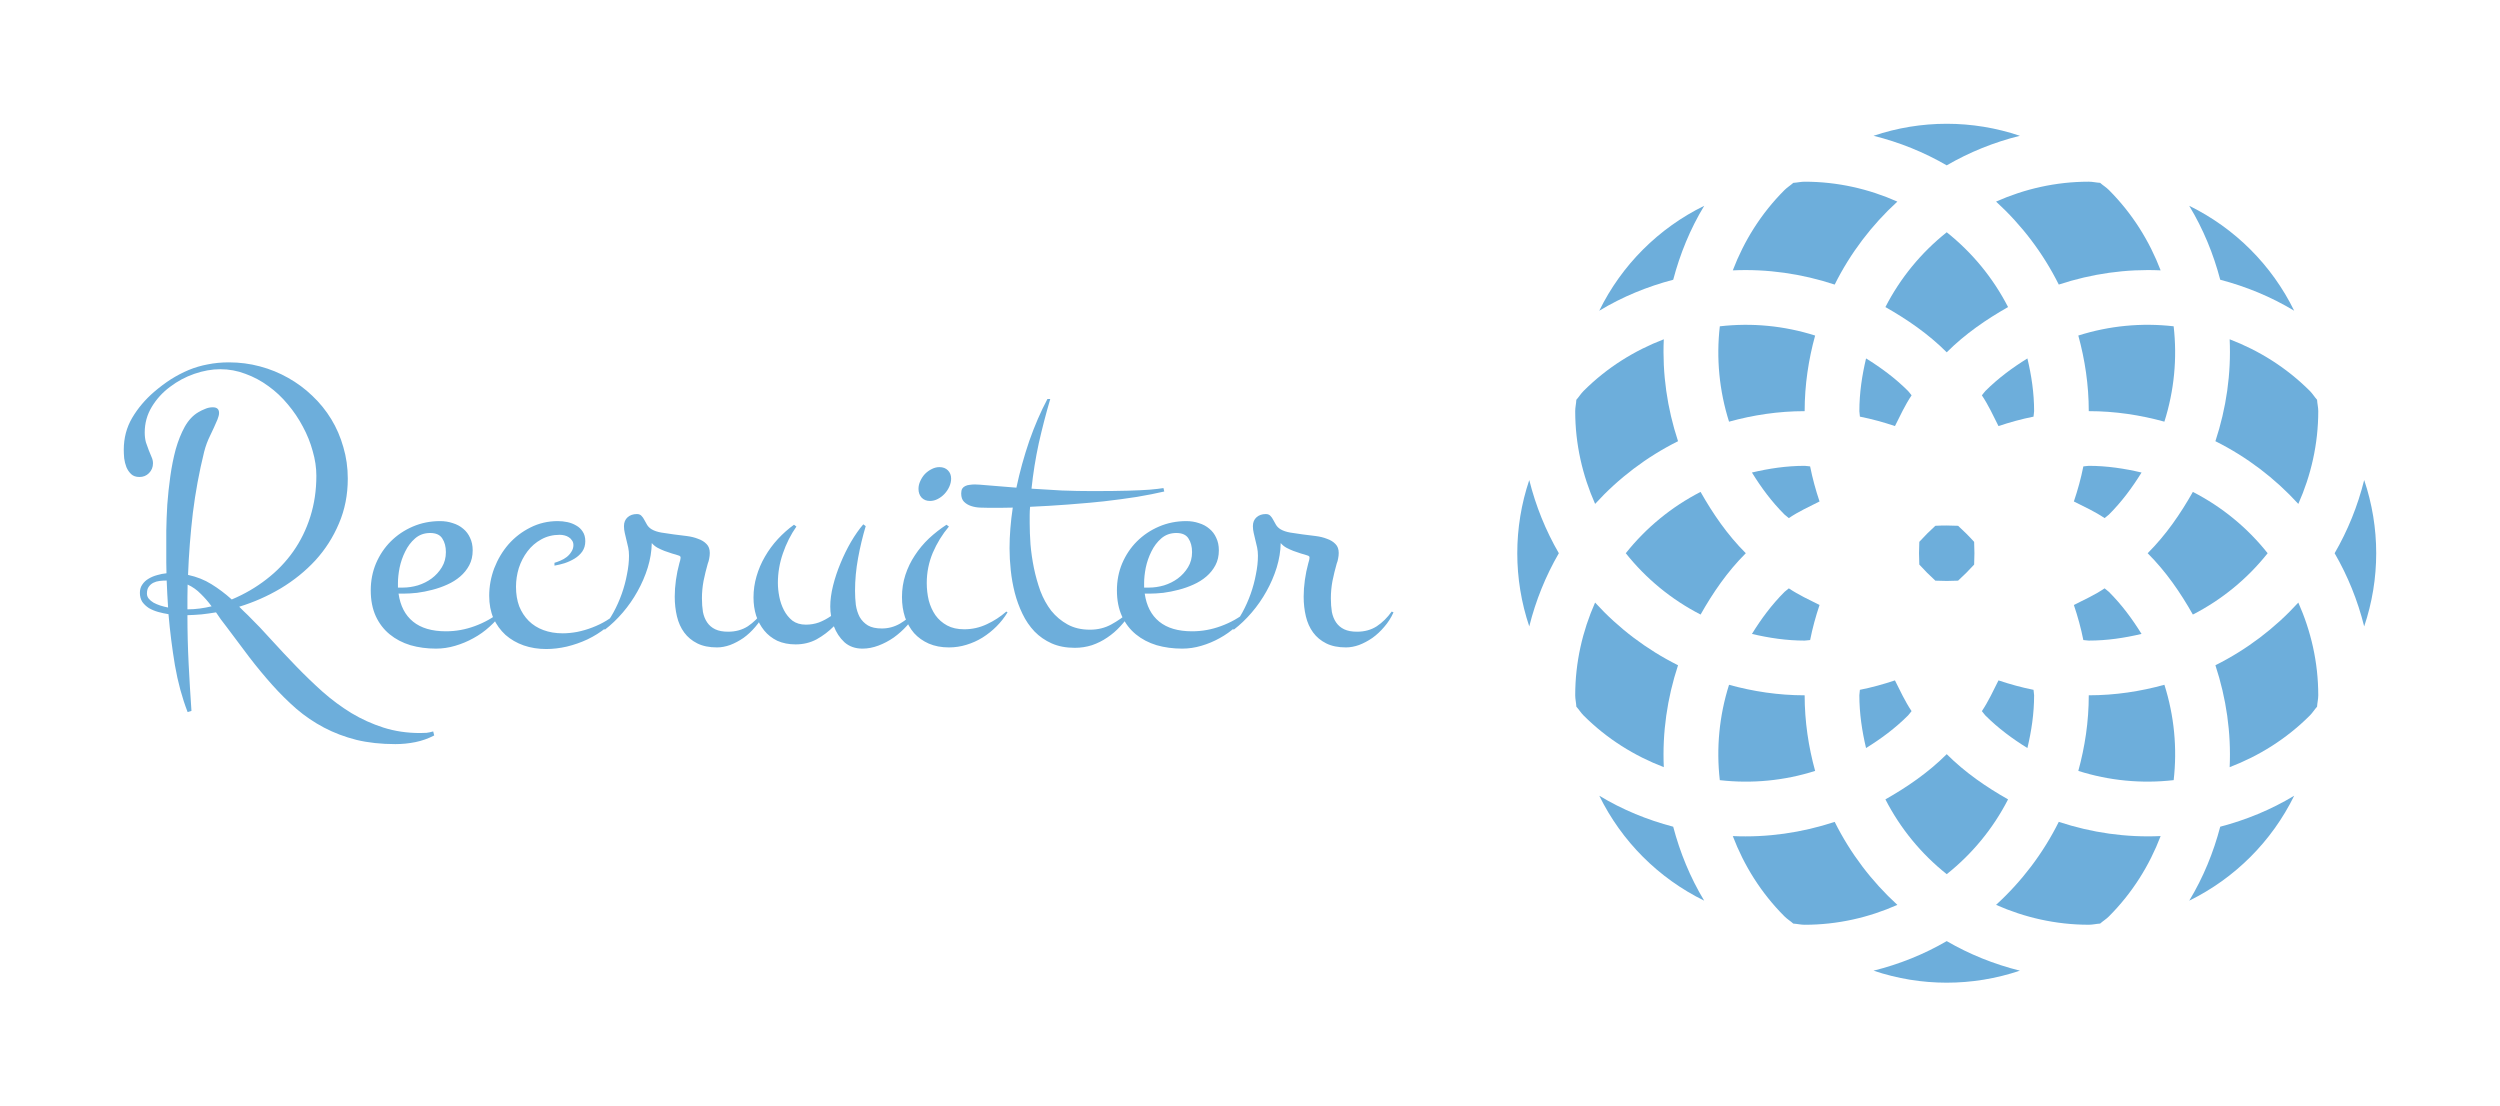<svg version="1.1" xmlns="http://www.w3.org/2000/svg" viewBox="-292.2 -1591.388 6205.003 2746.275"><desc>Created with Snap</desc><defs></defs><g><g transform="matrix(28.059,0,0,28.059,3122.641,-1635.282)"><g><path d="M74.265,60.41c0.964,2.929,1.401,5.966,1.261,9.015c2.584-0.989,5.013-2.49,7.095-4.572c0.244-0.244,0.41-0.527,0.637-0.78   c0.018-0.341,0.105-0.659,0.105-1.004c0-2.924-0.646-5.691-1.764-8.203C79.522,57.139,77.045,59.022,74.265,60.41z" fill="#6daedb" style=""></path><path d="M54.863,81.605c2.509,1.112,5.276,1.759,8.2,1.759c0.349,0,0.664-0.085,1.004-0.103c0.253-0.227,0.541-0.393,0.781-0.637   c2.08-2.085,3.585-4.516,4.572-7.104c-3.049,0.14-6.086-0.292-9.01-1.257C59.022,77.049,57.137,79.528,54.863,81.605z" fill="#6daedb" style=""></path><path d="M40.588,74.265c-2.925,0.965-5.965,1.396-9.013,1.257c0.988,2.588,2.49,5.023,4.573,7.104   c0.242,0.244,0.528,0.41,0.779,0.637c0.339,0.018,0.661,0.103,1.003,0.103c2.926,0,5.691-0.646,8.202-1.759   C43.861,79.528,41.976,77.049,40.588,74.265z" fill="#6daedb" style=""></path><path d="M26.731,60.41c-2.781-1.388-5.26-3.271-7.337-5.545c-1.112,2.512-1.758,5.279-1.758,8.203c0,0.345,0.085,0.663,0.1,1.004   c0.229,0.253,0.395,0.536,0.639,0.78c2.082,2.082,4.515,3.583,7.098,4.572C25.333,66.376,25.767,63.339,26.731,60.41z" fill="#6daedb" style=""></path><path d="M26.731,40.592c-0.964-2.929-1.398-5.966-1.259-9.016c-2.583,0.989-5.014,2.491-7.098,4.572   c-0.244,0.245-0.41,0.528-0.639,0.781c-0.015,0.341-0.1,0.659-0.1,1.004c0,2.924,0.646,5.69,1.76,8.205   C21.471,43.863,23.95,41.979,26.731,40.592z" fill="#6daedb" style=""></path><path d="M46.132,19.397c-2.511-1.114-5.275-1.76-8.202-1.76c-0.342,0-0.664,0.084-1.003,0.102   c-0.251,0.228-0.537,0.393-0.779,0.638c-2.083,2.08-3.585,4.515-4.573,7.103c3.048-0.14,6.088,0.293,9.013,1.257   C41.976,23.952,43.861,21.475,46.132,19.397z" fill="#6daedb" style=""></path><path d="M60.41,26.736c2.924-0.964,5.961-1.396,9.01-1.257c-0.99-2.588-2.492-5.017-4.572-7.103   c-0.24-0.245-0.528-0.41-0.781-0.638c-0.34-0.018-0.659-0.102-1.004-0.102c-2.924,0-5.691,0.646-8.2,1.76   C57.137,21.475,59.022,23.952,60.41,26.736z" fill="#6daedb" style=""></path><path d="M82.621,36.148c-2.082-2.081-4.511-3.583-7.095-4.572c0.14,3.05-0.297,6.087-1.261,9.016   c2.78,1.388,5.257,3.271,7.334,5.547c1.117-2.515,1.764-5.281,1.764-8.205c0-0.345-0.088-0.663-0.105-1.004   C83.031,36.677,82.865,36.394,82.621,36.148z" fill="#6daedb" style=""></path><path d="M58.228,63.068c0-0.166-0.048-0.319-0.052-0.484c-1.061-0.21-2.09-0.498-3.099-0.834c-0.462,0.921-0.89,1.851-1.469,2.719   c0.113,0.122,0.19,0.267,0.309,0.384c1.143,1.14,2.404,2.069,3.718,2.881C57.993,66.228,58.228,64.683,58.228,63.068z" fill="#6daedb" style=""></path><path d="M43.362,67.733c1.313-0.812,2.574-1.741,3.715-2.881c0.12-0.117,0.199-0.262,0.312-0.384   c-0.581-0.868-1.008-1.798-1.471-2.719c-1.008,0.336-2.038,0.624-3.1,0.834c-0.002,0.165-0.048,0.318-0.048,0.484   C42.771,64.683,43.006,66.228,43.362,67.733z" fill="#6daedb" style=""></path><path d="M36.148,53.922c-1.139,1.14-2.068,2.4-2.88,3.717c1.503,0.355,3.051,0.59,4.663,0.59c0.166,0,0.318-0.044,0.484-0.048   c0.209-1.06,0.495-2.094,0.833-3.102c-0.918-0.463-1.848-0.886-2.716-1.471C36.411,53.726,36.269,53.805,36.148,53.922z" fill="#6daedb" style=""></path><path d="M38.415,42.821c-0.166-0.006-0.319-0.05-0.484-0.05c-1.612,0-3.159,0.236-4.663,0.591c0.812,1.318,1.739,2.578,2.88,3.717   c0.12,0.118,0.262,0.196,0.384,0.314c0.868-0.583,1.797-1.008,2.716-1.471C38.91,44.916,38.625,43.881,38.415,42.821z" fill="#6daedb" style=""></path><path d="M42.771,37.934c0,0.166,0.046,0.318,0.048,0.484c1.062,0.21,2.092,0.498,3.1,0.834c0.462-0.921,0.89-1.851,1.471-2.719   c-0.113-0.123-0.192-0.267-0.312-0.385c-1.141-1.139-2.402-2.066-3.715-2.879C43.006,34.774,42.771,36.319,42.771,37.934z" fill="#6daedb" style=""></path><path d="M57.635,33.27c-1.314,0.812-2.575,1.74-3.718,2.879c-0.118,0.118-0.195,0.262-0.309,0.385   c0.579,0.868,1.007,1.798,1.469,2.719c1.008-0.336,2.038-0.624,3.099-0.834c0.004-0.166,0.052-0.318,0.052-0.484   C58.228,36.319,57.993,34.774,57.635,33.27z" fill="#6daedb" style=""></path><path d="M63.063,42.771c-0.166,0-0.314,0.044-0.48,0.05c-0.209,1.06-0.498,2.095-0.838,3.102c0.921,0.463,1.851,0.888,2.719,1.471   c0.122-0.118,0.266-0.196,0.384-0.314c1.139-1.139,2.067-2.398,2.883-3.717C66.226,43.008,64.678,42.771,63.063,42.771z" fill="#6daedb" style=""></path><path d="M48.074,49.493c-0.035,0.676-0.035,1.339,0,2.012c0.452,0.502,0.921,0.969,1.42,1.423c0.671,0.034,1.335,0.034,2.007,0   c0.5-0.454,0.972-0.926,1.423-1.423c0.035-0.673,0.033-1.336,0-2.008c-0.451-0.502-0.921-0.969-1.42-1.423   c-0.673-0.035-1.34-0.035-2.012,0C48.995,48.528,48.524,48.995,48.074,49.493z" fill="#6daedb" style=""></path><path d="M64.464,53.608c-0.868,0.585-1.798,1.008-2.719,1.471c0.34,1.008,0.628,2.042,0.838,3.102   c0.166,0.004,0.314,0.048,0.48,0.048c1.615,0,3.163-0.234,4.668-0.59c-0.816-1.316-1.745-2.577-2.883-3.717   C64.73,53.805,64.586,53.726,64.464,53.608z" fill="#6daedb" style=""></path><path d="M72.271,55.926c2.583-1.327,4.827-3.173,6.615-5.425c-1.788-2.252-4.031-4.098-6.615-5.425   c-1.091,1.929-2.357,3.784-3.998,5.425C69.914,52.142,71.179,53.996,72.271,55.926z" fill="#6daedb" style=""></path><path d="M62.138,31.245c0.585,2.133,0.925,4.367,0.925,6.688c2.322,0,4.555,0.341,6.689,0.93c0.868-2.745,1.143-5.603,0.82-8.436   C67.74,30.104,64.879,30.375,62.138,31.245z" fill="#6daedb" style=""></path><path d="M50.498,22.11c-2.253,1.794-4.099,4.033-5.424,6.616c1.927,1.096,3.782,2.361,5.424,4.002   c1.644-1.641,3.498-2.906,5.426-4.002C54.597,26.144,52.752,23.904,50.498,22.11z" fill="#6daedb" style=""></path><path d="M37.931,37.934c0-2.321,0.34-4.556,0.927-6.688c-2.74-0.87-5.601-1.141-8.432-0.817c-0.323,2.833-0.05,5.69,0.817,8.436   C33.377,38.274,35.612,37.934,37.931,37.934z" fill="#6daedb" style=""></path><path d="M22.108,50.501c1.794,2.252,4.034,4.098,6.618,5.425c1.091-1.93,2.356-3.784,3.999-5.425   c-1.643-1.641-2.908-3.496-4.001-5.425C26.143,46.403,23.902,48.249,22.108,50.501z" fill="#6daedb" style=""></path><path d="M38.858,69.757c-0.587-2.133-0.927-4.367-0.927-6.688c-2.319,0-4.553-0.341-6.688-0.93   c-0.868,2.745-1.14,5.604-0.817,8.436C33.257,70.896,36.118,70.627,38.858,69.757z" fill="#6daedb" style=""></path><path d="M50.498,78.891c2.255-1.793,4.1-4.032,5.426-6.616c-1.929-1.095-3.782-2.36-5.426-4c-1.642,1.64-3.497,2.905-5.424,4   C46.401,74.858,48.245,77.098,50.498,78.891z" fill="#6daedb" style=""></path><path d="M63.063,63.068c0,2.321-0.34,4.556-0.925,6.688c2.741,0.87,5.602,1.139,8.435,0.817c0.323-2.832,0.048-5.695-0.82-8.436   C67.618,62.728,65.385,63.068,63.063,63.068z" fill="#6daedb" style=""></path><path d="M87.425,44.026c-0.571,2.304-1.457,4.476-2.614,6.475c1.157,1.999,2.043,4.177,2.614,6.475   C88.844,52.771,88.844,48.231,87.425,44.026z" fill="#6daedb" style=""></path><path d="M81.233,29.05c-1.981-4.041-5.244-7.301-9.286-9.282c1.249,2.063,2.147,4.268,2.745,6.541   C76.966,26.907,79.165,27.802,81.233,29.05z" fill="#6daedb" style=""></path><path d="M56.971,13.576c-4.204-1.418-8.742-1.418-12.947,0c2.3,0.571,4.473,1.453,6.473,2.614   C52.5,15.029,54.671,14.147,56.971,13.576z" fill="#6daedb" style=""></path><path d="M29.047,19.768c-4.042,1.981-7.301,5.241-9.284,9.282c2.066-1.248,4.268-2.143,6.541-2.741   C26.904,24.035,27.798,21.831,29.047,19.768z" fill="#6daedb" style=""></path><path d="M13.571,56.973c0.574-2.3,1.458-4.473,2.616-6.472c-1.159-1.999-2.04-4.171-2.616-6.472   C12.158,48.231,12.158,52.771,13.571,56.973z" fill="#6daedb" style=""></path><path d="M19.765,71.952c1.981,4.041,5.24,7.297,9.279,9.282c-1.248-2.068-2.141-4.269-2.741-6.542   C24.031,74.095,21.829,73.2,19.765,71.952z" fill="#6daedb" style=""></path><path d="M44.024,87.426c4.205,1.418,8.746,1.418,12.947,0c-2.3-0.572-4.472-1.453-6.474-2.614   C48.498,85.973,46.324,86.854,44.024,87.426z" fill="#6daedb" style=""></path><path d="M71.952,81.234c4.037-1.985,7.3-5.241,9.281-9.282c-2.068,1.248-4.267,2.143-6.541,2.74   C74.095,76.966,73.2,79.166,71.952,81.234z" fill="#6daedb" style=""></path></g><desc>Created with Snap</desc><defs></defs></g><g><g transform="matrix(0.5,0,0,-0.5,0,0)"><path d="M503 1133Q503 1123 500 1115Q498 1108 495 1100Q478 1060 459 1021Q440 983 429 940Q392 790 373 637Q355 484 349 329Q414 315 465 283Q517 251 566 207Q661 247 738 307Q816 367 871 445Q926 523 956 618Q986 713 986 821Q986 881 968 943Q951 1006 919 1065Q888 1124 844 1176Q801 1228 748 1266Q695 1305 634 1327Q574 1350 509 1350Q447 1350 380 1327Q314 1304 259 1262Q204 1221 169 1163Q134 1105 134 1036Q134 1009 140 987Q147 966 154 948Q162 930 168 914Q175 899 175 883Q175 854 155 834Q136 815 108 815Q82 815 67 829Q52 843 43 864Q35 885 32 908Q30 932 30 950Q30 1038 72 1109Q114 1180 180 1237Q222 1273 264 1300Q307 1327 352 1346Q398 1365 447 1374Q496 1384 552 1384Q632 1384 706 1364Q781 1344 846 1307Q912 1270 966 1218Q1021 1166 1060 1102Q1099 1038 1120 963Q1142 889 1142 807Q1142 686 1098 584Q1055 482 981 401Q907 321 809 262Q711 204 603 171Q614 160 624 150Q635 140 646 129Q706 70 765 4Q825 -62 888 -127Q951 -192 1018 -252Q1085 -311 1160 -357Q1235 -402 1319 -429Q1404 -456 1501 -456Q1518 -456 1533 -455Q1549 -453 1566 -448L1571 -468Q1527 -491 1478 -501Q1429 -511 1378 -511Q1272 -511 1185 -490Q1098 -468 1024 -429Q950 -390 887 -336Q824 -281 766 -216Q708 -151 652 -78Q597 -4 538 74Q525 91 512 108Q500 126 488 143Q452 137 416 133Q381 130 346 129Q346 7 352 -112Q358 -231 366 -346L347 -352Q306 -246 284 -120Q263 6 252 134Q226 138 201 145Q176 152 155 164Q135 177 122 195Q110 214 110 240Q110 264 122 281Q134 299 153 310Q173 322 196 328Q219 335 242 337Q241 365 241 392Q241 420 241 446Q241 487 241 548Q242 609 246 678Q251 747 261 818Q271 890 288 953Q306 1016 333 1065Q361 1114 401 1137Q416 1146 434 1153Q452 1161 472 1161Q503 1161 503 1133ZM145 236Q145 222 154 211Q163 200 178 191Q193 183 211 177Q230 171 250 167Q248 201 246 234Q245 268 243 301Q226 301 208 299Q191 297 177 290Q163 283 154 270Q145 258 145 236ZM346 158Q377 158 407 162Q437 166 466 173Q441 207 412 235Q384 264 347 281Q346 250 346 219Q346 189 346 158ZM1901 147L1909 143Q1883 105 1846 72Q1810 39 1766 15Q1723 -9 1675 -23Q1628 -37 1580 -37Q1512 -37 1453 -20Q1394 -2 1350 34Q1306 70 1281 124Q1256 179 1256 252Q1256 324 1282 386Q1309 449 1355 495Q1402 542 1465 569Q1528 596 1600 596Q1634 596 1663 586Q1693 577 1715 558Q1737 540 1749 513Q1762 486 1762 451Q1762 409 1745 377Q1728 345 1700 321Q1672 297 1636 281Q1601 265 1562 255Q1524 245 1486 240Q1449 236 1418 236L1394 236Q1407 145 1466 97Q1525 49 1629 49Q1703 49 1773 75Q1844 101 1901 147ZM1391 289L1391 266L1416 266Q1452 266 1490 277Q1528 289 1558 311Q1589 334 1609 367Q1629 400 1629 442Q1629 483 1611 510Q1594 537 1551 537Q1507 537 1476 510Q1446 484 1427 445Q1408 407 1399 364Q1391 322 1391 289ZM2483 147L2491 143Q2465 100 2423 66Q2382 33 2332 9Q2283 -14 2229 -27Q2176 -39 2127 -39Q2067 -39 2015 -21Q1964 -3 1925 31Q1887 66 1865 114Q1844 163 1844 225Q1844 295 1869 362Q1895 429 1940 481Q1986 533 2048 564Q2111 596 2184 596Q2208 596 2232 591Q2256 586 2276 574Q2296 563 2308 544Q2321 525 2321 496Q2321 467 2306 445Q2291 424 2268 410Q2245 396 2218 387Q2192 379 2168 375L2168 389Q2182 393 2198 400Q2215 407 2229 418Q2243 429 2252 444Q2262 459 2262 477Q2262 491 2255 500Q2249 510 2239 516Q2230 522 2218 525Q2206 528 2194 528Q2143 528 2102 505Q2062 483 2034 446Q2006 409 1991 363Q1977 317 1977 270Q1977 216 1993 173Q2010 131 2040 101Q2070 71 2113 55Q2156 39 2209 39Q2243 39 2281 46Q2320 54 2356 68Q2393 82 2426 102Q2459 122 2483 147ZM3202 147L3211 143Q3193 103 3165 71Q3138 39 3106 16Q3074 -6 3040 -19Q3006 -31 2975 -31Q2917 -31 2877 -11Q2837 9 2812 43Q2787 77 2776 123Q2765 169 2765 221Q2765 261 2771 304Q2777 347 2788 387Q2790 393 2792 401Q2794 410 2794 416Q2794 421 2788 424Q2771 430 2752 435Q2733 441 2714 448Q2696 455 2679 464Q2663 473 2651 487Q2650 427 2631 365Q2612 304 2580 247Q2549 191 2507 142Q2465 93 2418 57L2408 67Q2437 99 2461 143Q2485 187 2502 235Q2519 283 2528 332Q2538 381 2538 424Q2538 446 2534 465Q2530 485 2525 503Q2521 521 2517 537Q2513 554 2513 571Q2513 599 2531 615Q2549 631 2577 631Q2592 631 2600 622Q2608 614 2614 602Q2620 590 2628 577Q2636 564 2651 555Q2670 544 2699 539Q2728 534 2760 530Q2792 526 2824 522Q2856 518 2881 508Q2907 499 2923 482Q2939 466 2939 438Q2939 424 2936 410Q2934 397 2929 385Q2917 343 2908 299Q2900 256 2900 213Q2900 176 2905 145Q2911 115 2926 93Q2941 71 2966 59Q2991 47 3030 47Q3086 47 3128 74Q3170 102 3202 147ZM3957 147L3963 143Q3946 108 3917 76Q3888 44 3852 18Q3816 -7 3776 -22Q3736 -37 3697 -37Q3643 -37 3607 -5Q3572 28 3555 74Q3516 35 3469 9Q3422 -16 3365 -16Q3314 -16 3274 2Q3235 21 3209 53Q3183 85 3169 127Q3156 169 3156 217Q3156 271 3171 322Q3186 374 3213 420Q3240 467 3277 507Q3314 547 3357 578L3369 569Q3327 509 3302 436Q3277 364 3277 289Q3277 257 3284 221Q3291 185 3307 154Q3323 123 3349 102Q3376 82 3416 82Q3450 82 3481 93Q3512 105 3541 125Q3539 137 3538 148Q3537 160 3537 172Q3537 220 3551 276Q3565 332 3588 387Q3611 443 3640 493Q3670 544 3701 580L3713 571Q3690 494 3675 412Q3660 330 3660 250Q3660 214 3664 180Q3669 147 3683 120Q3698 94 3724 78Q3750 63 3793 63Q3841 63 3883 87Q3925 112 3957 147ZM4137 807Q4137 787 4128 767Q4119 747 4104 731Q4090 716 4071 706Q4052 696 4032 696Q4006 696 3990 713Q3975 730 3975 756Q3975 776 3984 795Q3993 815 4007 830Q4022 845 4040 854Q4059 864 4079 864Q4105 864 4121 848Q4137 832 4137 807ZM4411 147L4417 143Q4394 105 4362 73Q4331 42 4293 18Q4256 -5 4213 -18Q4171 -31 4126 -31Q4070 -31 4026 -12Q3983 7 3953 40Q3924 74 3908 119Q3893 165 3893 219Q3893 277 3910 329Q3927 381 3957 426Q3987 472 4027 510Q4068 548 4114 578L4126 569Q4077 511 4046 439Q4016 367 4016 289Q4016 244 4026 202Q4037 161 4059 129Q4082 97 4117 78Q4152 59 4202 59Q4261 59 4314 84Q4368 109 4411 147ZM5023 147L5029 143Q5007 106 4977 74Q4948 42 4912 18Q4877 -6 4836 -20Q4795 -33 4751 -33Q4686 -33 4636 -11Q4587 11 4551 48Q4515 86 4491 136Q4467 186 4453 240Q4439 295 4433 352Q4427 409 4427 461Q4427 509 4431 559Q4435 610 4443 663Q4412 662 4382 662Q4353 662 4324 662Q4305 662 4281 663Q4257 664 4236 671Q4215 678 4201 692Q4187 706 4187 733Q4187 748 4192 757Q4198 766 4207 770Q4217 775 4229 776Q4242 778 4255 778Q4270 778 4326 773Q4382 768 4461 762Q4486 880 4525 994Q4565 1108 4615 1202L4629 1202Q4597 1093 4572 982Q4548 871 4536 757Q4609 752 4686 748Q4764 745 4838 745Q4947 745 5015 747Q5083 749 5122 752Q5168 756 5191 760L5195 743Q5135 729 5058 716Q4981 704 4894 694Q4807 685 4714 678Q4621 671 4529 667Q4527 647 4527 626Q4527 606 4527 586Q4527 538 4531 480Q4536 422 4548 363Q4560 305 4580 249Q4601 194 4634 151Q4668 109 4715 83Q4762 57 4826 57Q4885 57 4932 83Q4980 109 5023 147ZM5605 147L5613 143Q5587 105 5550 72Q5514 39 5470 15Q5427 -9 5379 -23Q5332 -37 5284 -37Q5216 -37 5157 -20Q5098 -2 5054 34Q5010 70 4985 124Q4960 179 4960 252Q4960 324 4986 386Q5013 449 5059 495Q5106 542 5169 569Q5232 596 5304 596Q5338 596 5367 586Q5397 577 5419 558Q5441 540 5453 513Q5466 486 5466 451Q5466 409 5449 377Q5432 345 5404 321Q5376 297 5340 281Q5305 265 5266 255Q5228 245 5190 240Q5153 236 5122 236L5098 236Q5111 145 5170 97Q5229 49 5333 49Q5407 49 5477 75Q5548 101 5605 147ZM5095 289L5095 266L5120 266Q5156 266 5194 277Q5232 289 5262 311Q5293 334 5313 367Q5333 400 5333 442Q5333 483 5315 510Q5298 537 5255 537Q5211 537 5180 510Q5150 484 5131 445Q5112 407 5103 364Q5095 322 5095 289ZM6324 147L6333 143Q6315 103 6287 71Q6260 39 6228 16Q6196 -6 6162 -19Q6128 -31 6097 -31Q6039 -31 5999 -11Q5959 9 5934 43Q5909 77 5898 123Q5887 169 5887 221Q5887 261 5893 304Q5899 347 5910 387Q5912 393 5914 401Q5916 410 5916 416Q5916 421 5910 424Q5893 430 5874 435Q5855 441 5836 448Q5818 455 5801 464Q5785 473 5773 487Q5772 427 5753 365Q5734 304 5702 247Q5671 191 5629 142Q5587 93 5540 57L5530 67Q5559 99 5583 143Q5607 187 5624 235Q5641 283 5650 332Q5660 381 5660 424Q5660 446 5656 465Q5652 485 5647 503Q5643 521 5639 537Q5635 554 5635 571Q5635 599 5653 615Q5671 631 5699 631Q5714 631 5722 622Q5730 614 5736 602Q5742 590 5750 577Q5758 564 5773 555Q5792 544 5821 539Q5850 534 5882 530Q5914 526 5946 522Q5978 518 6003 508Q6029 499 6045 482Q6061 466 6061 438Q6061 424 6058 410Q6056 397 6051 385Q6039 343 6030 299Q6022 256 6022 213Q6022 176 6027 145Q6033 115 6048 93Q6063 71 6088 59Q6113 47 6152 47Q6208 47 6250 74Q6292 102 6324 147Z" fill="#6daedb" style=""></path></g></g></g></svg>